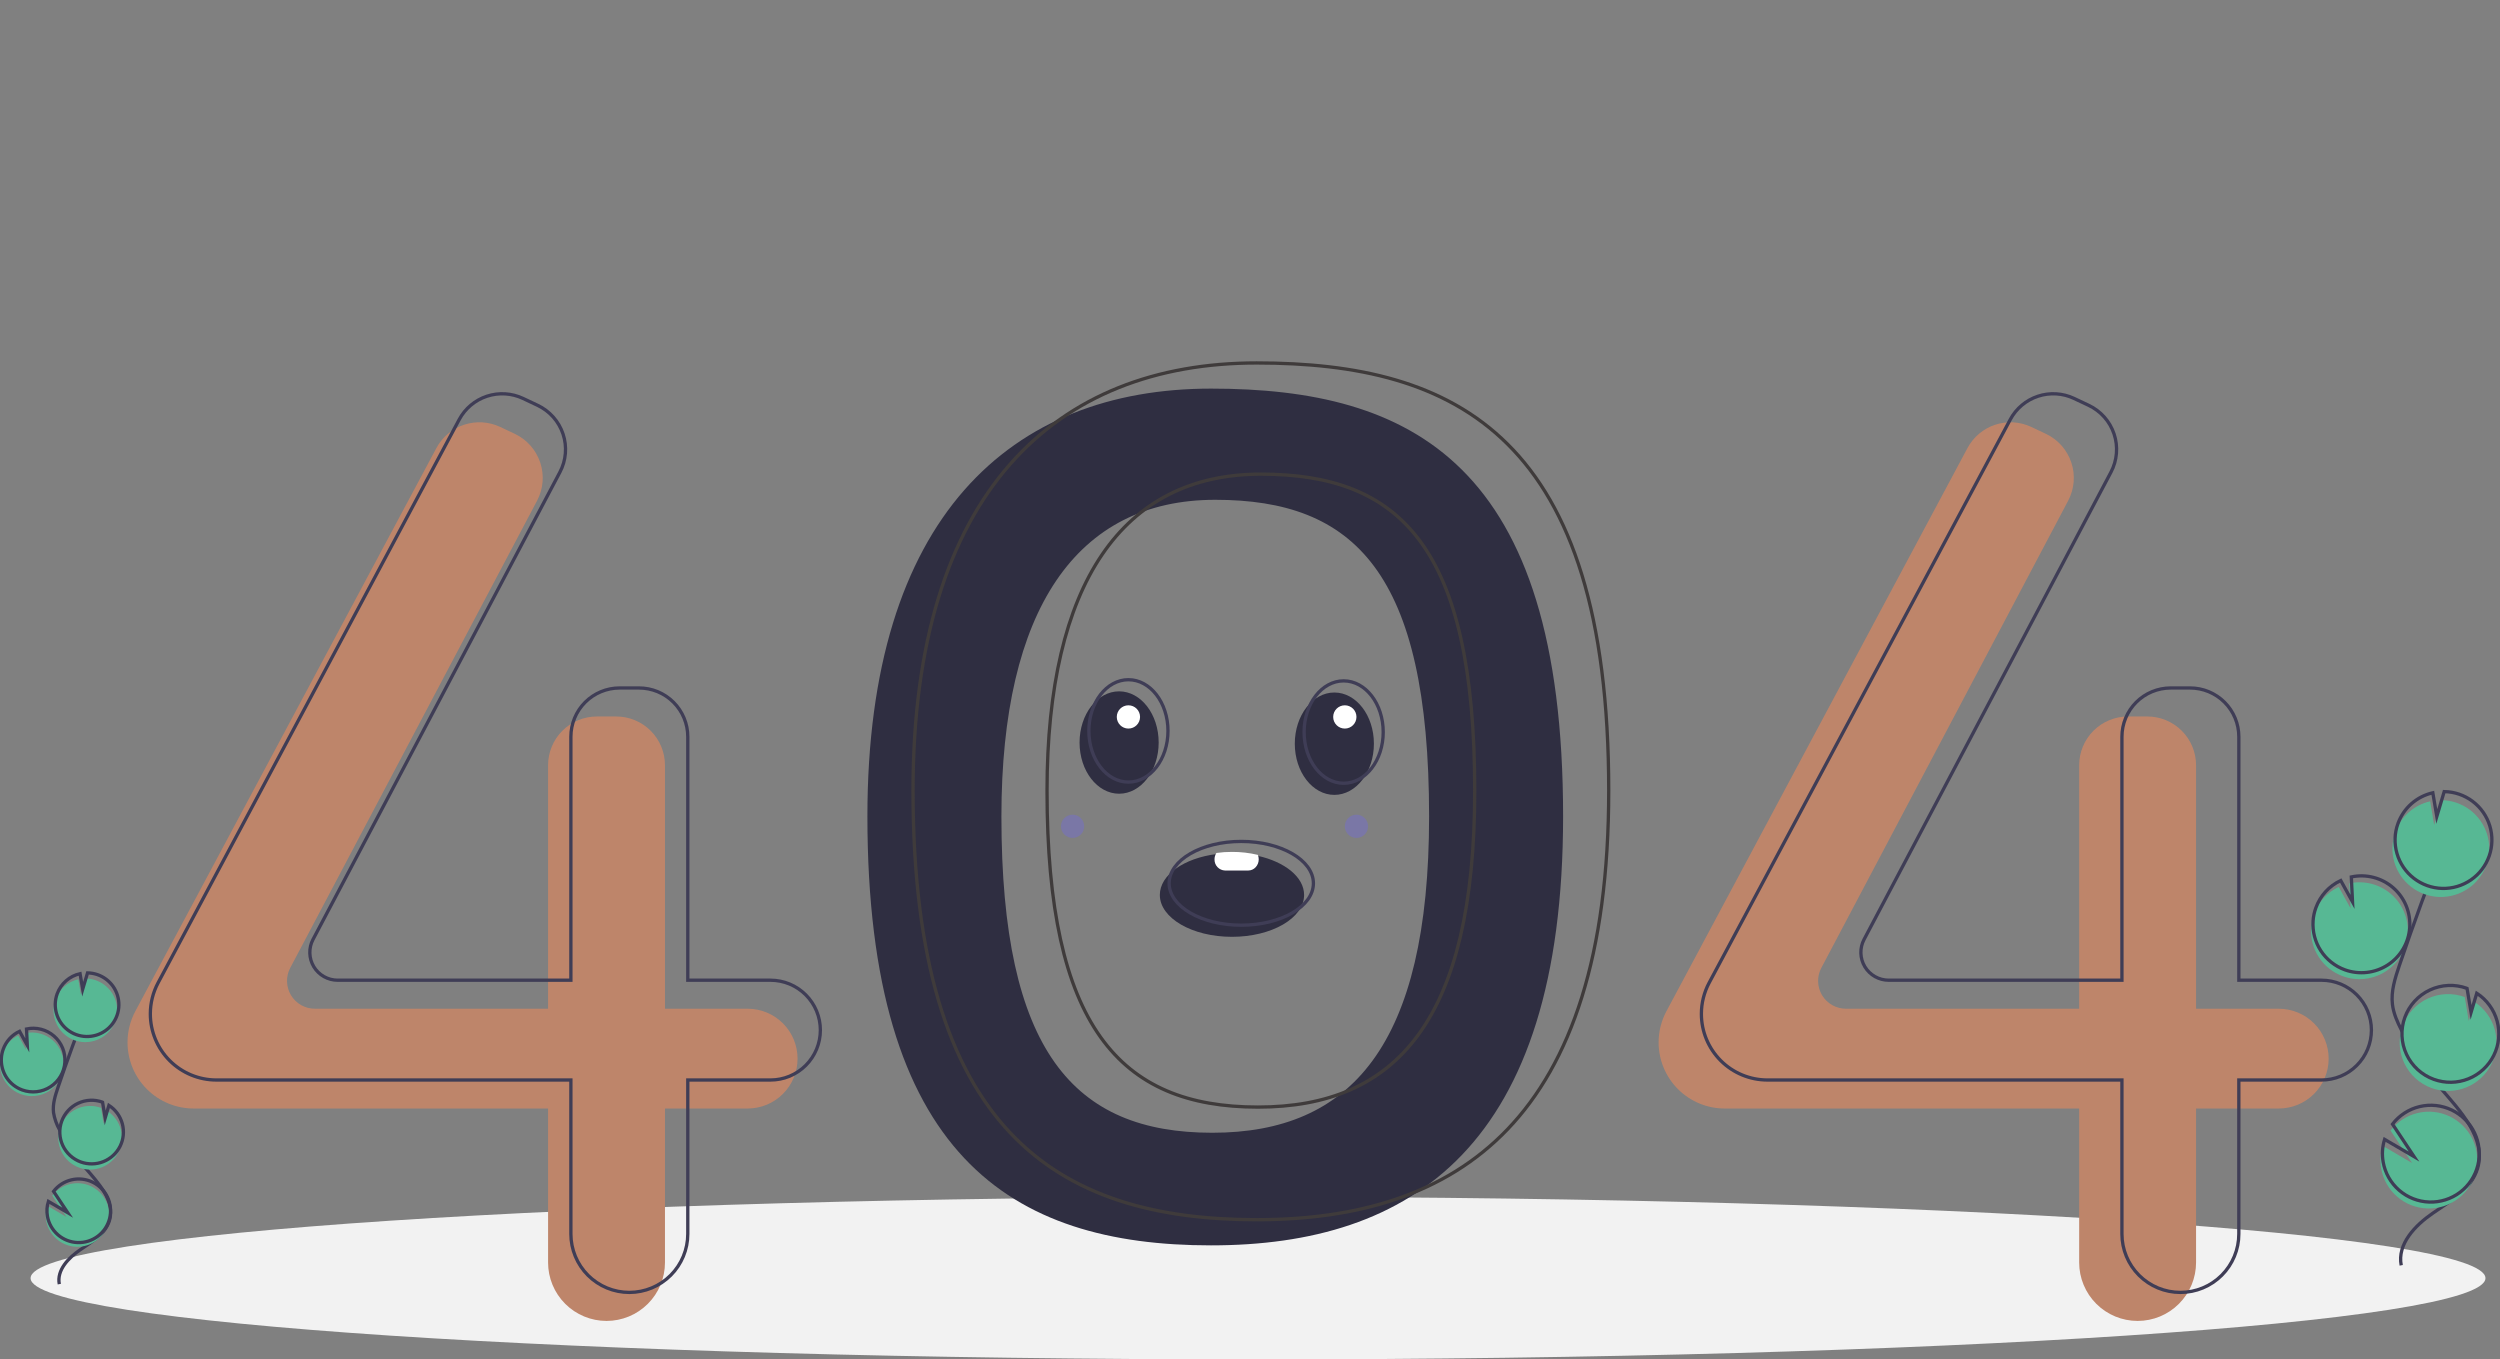 <svg width="754" height="410" viewBox="0 0 754 410" fill="none" xmlns="http://www.w3.org/2000/svg">
<rect x="0" y="0" width="754" height="410" fill="#808080" stroke="none"/>
<g clip-path="url(#clip0)">
<path d="M379.42 410C583.873 410 749.615 399.028 749.615 385.493C749.615 371.958 583.873 360.986 379.42 360.986C174.966 360.986 9.224 371.958 9.224 385.493C9.224 399.028 174.966 410 379.42 410Z" fill="#F2F2F2"/>
<path d="M365.231 117.204C304.916 117.204 261.61 155.899 261.61 246.189C261.61 348.517 304.916 375.604 365.231 375.604C425.546 375.604 471.431 345.937 471.431 246.189C471.431 139.561 425.546 117.204 365.231 117.204ZM365.627 341.638C323.852 341.638 302.027 317.13 302.027 246.255C302.027 183.718 324.745 150.74 366.521 150.74C408.296 150.74 431.015 172.402 431.015 246.255C431.015 315.343 407.403 341.638 365.627 341.638Z" fill="#2F2E41"/>
<path d="M225.494 304.232H200.556V230.799C200.556 226.898 199.007 223.158 196.249 220.4C193.491 217.642 189.75 216.092 185.85 216.092H180.006C178.075 216.092 176.163 216.473 174.378 217.212C172.594 217.951 170.973 219.034 169.607 220.4C168.241 221.765 167.158 223.387 166.419 225.171C165.68 226.955 165.3 228.867 165.3 230.799V304.232H94.959C93.512 304.232 92.089 303.858 90.829 303.146C89.57 302.435 88.515 301.409 87.768 300.17C87.021 298.931 86.607 297.519 86.567 296.073C86.526 294.626 86.86 293.194 87.536 291.915L161.983 151.011C162.912 149.255 163.474 147.328 163.637 145.348C163.8 143.368 163.56 141.375 162.932 139.491C162.304 137.606 161.3 135.868 159.981 134.381C158.663 132.895 157.057 131.692 155.26 130.843L150.865 128.768C147.453 127.156 143.551 126.919 139.968 128.103C136.385 129.288 133.395 131.805 131.615 135.133L40.816 304.986C39.27 307.878 38.461 311.107 38.461 314.387V314.387C38.461 317.006 38.977 319.599 39.979 322.018C40.982 324.438 42.45 326.636 44.302 328.488C46.154 330.34 48.352 331.809 50.772 332.811C53.191 333.813 55.785 334.329 58.403 334.329H165.3V380.763C165.3 383.078 165.756 385.371 166.641 387.509C167.527 389.648 168.826 391.591 170.463 393.228C172.1 394.865 174.043 396.164 176.182 397.049C178.321 397.935 180.613 398.391 182.928 398.391H182.928C185.243 398.391 187.535 397.935 189.674 397.049C191.813 396.164 193.756 394.865 195.393 393.228C197.03 391.591 198.328 389.648 199.214 387.509C200.1 385.371 200.556 383.078 200.556 380.763V334.329H225.494C229.485 334.329 233.313 332.743 236.135 329.921C238.957 327.099 240.543 323.271 240.543 319.28V319.28C240.543 315.289 238.957 311.462 236.135 308.64C233.313 305.818 229.485 304.232 225.494 304.232V304.232Z" fill="#BE856A"/>
<path d="M687.271 304.232H662.333V230.799C662.333 226.898 660.784 223.158 658.026 220.4C655.268 217.642 651.527 216.092 647.626 216.092H641.783C639.852 216.092 637.939 216.473 636.155 217.212C634.371 217.951 632.75 219.034 631.384 220.4C630.018 221.765 628.935 223.387 628.196 225.171C627.457 226.955 627.076 228.867 627.076 230.799V304.232H556.736C555.289 304.232 553.866 303.858 552.606 303.146C551.346 302.435 550.292 301.409 549.545 300.17C548.798 298.931 548.384 297.519 548.343 296.073C548.303 294.626 548.636 293.194 549.312 291.915L623.76 151.012C624.688 149.255 625.251 147.328 625.414 145.348C625.577 143.368 625.337 141.375 624.709 139.491C624.08 137.606 623.077 135.868 621.758 134.381C620.439 132.895 618.833 131.692 617.037 130.843L612.642 128.768C609.229 127.156 605.328 126.919 601.745 128.103C598.162 129.288 595.171 131.805 593.392 135.133L502.593 304.986C501.047 307.878 500.238 311.107 500.238 314.387C500.238 319.676 502.339 324.748 506.079 328.488C509.819 332.228 514.891 334.329 520.18 334.329H627.076V380.763C627.076 385.439 628.934 389.922 632.24 393.228C635.546 396.534 640.029 398.391 644.705 398.391C649.38 398.391 653.864 396.534 657.17 393.228C660.476 389.922 662.333 385.439 662.333 380.763V334.329H687.271C691.262 334.329 695.09 332.743 697.912 329.921C700.734 327.099 702.319 323.271 702.319 319.28C702.319 315.289 700.734 311.462 697.912 308.64C695.09 305.818 691.262 304.232 687.271 304.232Z" fill="#BE856A"/>
<path d="M232.373 295.633H207.436V222.2C207.436 220.268 207.055 218.356 206.316 216.572C205.577 214.787 204.494 213.166 203.128 211.801C201.763 210.435 200.141 209.352 198.357 208.613C196.573 207.874 194.66 207.493 192.729 207.493H186.886C182.985 207.493 179.245 209.043 176.486 211.801C173.728 214.559 172.179 218.299 172.179 222.2V295.633H101.838C100.391 295.633 98.969 295.259 97.709 294.547C96.449 293.836 95.394 292.81 94.647 291.571C93.9 290.332 93.487 288.92 93.446 287.474C93.405 286.027 93.739 284.595 94.415 283.316L168.863 142.413C169.791 140.656 170.354 138.729 170.517 136.749C170.68 134.769 170.44 132.776 169.811 130.892C169.183 129.007 168.179 127.269 166.861 125.782C165.542 124.296 163.936 123.093 162.139 122.244L157.745 120.169C154.332 118.557 150.431 118.32 146.848 119.504C143.264 120.689 140.274 123.206 138.495 126.534L47.696 296.387C46.15 299.279 45.341 302.508 45.341 305.788V305.788C45.341 311.077 47.442 316.149 51.182 319.889C54.922 323.629 59.994 325.73 65.283 325.73H172.179V372.164C172.179 374.479 172.635 376.771 173.521 378.91C174.407 381.049 175.705 382.992 177.342 384.629C178.979 386.266 180.922 387.565 183.061 388.45C185.2 389.336 187.492 389.792 189.807 389.792H189.807C194.483 389.792 198.967 387.935 202.272 384.629C205.578 381.323 207.436 376.839 207.436 372.164V325.73H232.373C234.35 325.73 236.306 325.34 238.132 324.584C239.958 323.828 241.617 322.719 243.014 321.322C244.412 319.925 245.52 318.266 246.276 316.44C247.033 314.614 247.422 312.658 247.422 310.681V310.681C247.422 308.705 247.033 306.748 246.276 304.923C245.52 303.097 244.412 301.438 243.014 300.041C241.617 298.643 239.958 297.535 238.132 296.779C236.306 296.022 234.35 295.633 232.373 295.633V295.633Z" stroke="#3F3D56" stroke-miterlimit="10"/>
<path d="M700.169 295.633H675.232V222.2C675.232 218.299 673.682 214.559 670.924 211.801C668.166 209.043 664.425 207.493 660.525 207.493H654.682C652.75 207.493 650.838 207.874 649.054 208.613C647.269 209.352 645.648 210.435 644.282 211.801C642.917 213.166 641.833 214.787 641.094 216.572C640.355 218.356 639.975 220.268 639.975 222.2V295.633H569.634C568.187 295.633 566.765 295.259 565.505 294.547C564.245 293.836 563.19 292.81 562.443 291.571C561.696 290.332 561.282 288.92 561.242 287.474C561.201 286.027 561.535 284.595 562.211 283.316L636.659 142.413C637.587 140.656 638.149 138.729 638.312 136.749C638.475 134.769 638.236 132.776 637.607 130.892C636.979 129.007 635.975 127.269 634.657 125.782C633.338 124.296 631.732 123.093 629.935 122.244L625.54 120.169C622.128 118.557 618.226 118.32 614.643 119.504C611.06 120.689 608.07 123.206 606.291 126.534L515.492 296.387C513.946 299.279 513.137 302.508 513.137 305.788C513.137 311.077 515.238 316.149 518.978 319.889C522.717 323.629 527.79 325.73 533.079 325.73H639.975V372.164C639.975 376.839 641.832 381.323 645.138 384.629C648.444 387.935 652.928 389.792 657.603 389.792V389.792C662.278 389.792 666.762 387.935 670.068 384.629C673.374 381.323 675.231 376.839 675.231 372.164V325.73H700.169C702.145 325.73 704.102 325.34 705.928 324.584C707.754 323.828 709.413 322.719 710.81 321.322C712.207 319.925 713.316 318.266 714.072 316.44C714.829 314.614 715.218 312.658 715.218 310.681V310.681C715.218 306.69 713.632 302.863 710.81 300.041C707.988 297.219 704.16 295.633 700.169 295.633V295.633Z" stroke="#3F3D56" stroke-miterlimit="10"/>
<path d="M378.989 109.465C318.675 109.465 275.369 148.16 275.369 238.45C275.369 340.778 318.675 367.865 378.989 367.865C439.304 367.865 485.19 338.198 485.19 238.45C485.19 131.822 439.304 109.465 378.989 109.465ZM379.386 333.899C337.61 333.899 315.785 309.391 315.785 238.516C315.785 175.979 338.504 143.001 380.279 143.001C422.055 143.001 444.774 164.663 444.774 238.516C444.773 307.604 421.162 333.899 379.386 333.899V333.899Z" stroke="#3F3B3B" stroke-miterlimit="10"/>
<path d="M706.609 294.43C708.735 295.203 711.012 295.472 713.259 295.215C715.506 294.958 717.663 294.182 719.56 292.95C721.457 291.717 723.041 290.06 724.188 288.111C725.335 286.161 726.014 283.972 726.171 281.715C726.327 279.459 725.958 277.197 725.091 275.107C724.224 273.018 722.884 271.158 721.176 269.675C719.468 268.192 717.439 267.126 715.249 266.561C713.058 265.996 710.767 265.947 708.554 266.419L708.92 273.936L705.363 267.494C701.872 269.134 699.176 272.093 697.865 275.72C697.4 276.991 697.117 278.321 697.025 279.671C696.801 282.839 697.615 285.993 699.344 288.657C701.074 291.32 703.624 293.347 706.609 294.43V294.43Z" fill="#57B894"/>
<path d="M724.208 381.622C722.953 375.228 728.393 369.56 733.767 365.876C739.141 362.192 745.42 358.572 747.254 352.32C749.889 343.335 742.04 335.106 735.93 328.009C731.397 322.743 727.505 316.958 724.334 310.775C723.063 308.296 721.895 305.705 721.56 302.939C721.079 298.956 722.358 294.993 723.647 291.194C727.942 278.538 732.534 265.987 737.423 253.543" stroke="#3F3D56" stroke-miterlimit="10"/>
<path d="M707.211 292.495C709.337 293.268 711.613 293.536 713.861 293.279C716.108 293.022 718.265 292.247 720.161 291.014C722.058 289.781 723.642 288.125 724.789 286.175C725.937 284.226 726.615 282.036 726.772 279.78C726.929 277.523 726.559 275.261 725.692 273.172C724.826 271.082 723.486 269.223 721.778 267.74C720.07 266.257 718.04 265.191 715.85 264.625C713.66 264.06 711.368 264.012 709.156 264.483L709.522 272.001L705.965 265.558C702.474 267.198 699.777 270.157 698.467 273.785C698.002 275.056 697.719 276.386 697.627 277.736C697.402 280.903 698.216 284.058 699.946 286.721C701.675 289.384 704.226 291.411 707.211 292.495V292.495Z" stroke="#3F3D56" stroke-miterlimit="10"/>
<path d="M722.423 250.947C723.258 248.645 724.658 246.59 726.495 244.972C728.332 243.353 730.547 242.223 732.936 241.685L734.139 248.832L736.368 241.326C739.464 241.372 742.465 242.401 744.938 244.263C747.411 246.126 749.228 248.726 750.127 251.689C751.026 254.651 750.96 257.823 749.939 260.746C748.917 263.668 746.994 266.191 744.445 267.949C741.897 269.707 738.856 270.61 735.761 270.527C732.666 270.444 729.677 269.38 727.227 267.488C724.776 265.596 722.99 262.974 722.127 260.001C721.263 257.028 721.367 253.857 722.423 250.947H722.423Z" fill="#57B894"/>
<path d="M723.226 248.367C724.06 246.065 725.46 244.01 727.297 242.391C729.134 240.773 731.349 239.642 733.738 239.105L734.941 246.252L737.17 238.746C740.266 238.791 743.267 239.82 745.74 241.683C748.213 243.545 750.03 246.146 750.929 249.108C751.828 252.071 751.762 255.242 750.741 258.165C749.72 261.088 747.796 263.61 745.248 265.368C742.699 267.127 739.658 268.03 736.563 267.947C733.468 267.864 730.48 266.8 728.029 264.908C725.578 263.016 723.792 260.394 722.929 257.421C722.066 254.447 722.169 251.277 723.225 248.367H723.226Z" stroke="#3F3D56" stroke-miterlimit="10"/>
<path d="M733.367 328.154C736.738 329.377 740.442 329.317 743.772 327.984C747.101 326.652 749.825 324.141 751.422 320.93C753.02 317.719 753.38 314.033 752.434 310.573C751.488 307.114 749.302 304.124 746.293 302.172L744.58 307.94L743.365 300.709C743.353 300.704 743.34 300.699 743.328 300.695C741.524 300.04 739.61 299.746 737.693 299.831C735.776 299.916 733.895 300.378 732.156 301.19C730.418 302.002 728.857 303.149 727.562 304.565C726.267 305.981 725.264 307.638 724.609 309.441C723.955 311.245 723.663 313.16 723.749 315.077C723.835 316.993 724.297 318.874 725.111 320.612C725.924 322.35 727.072 323.91 728.488 325.204C729.905 326.499 731.563 327.501 733.367 328.154H733.367Z" fill="#57B894"/>
<path d="M734.062 325.54C737.433 326.763 741.137 326.703 744.467 325.371C747.796 324.038 750.519 321.527 752.117 318.317C753.715 315.106 754.075 311.419 753.129 307.96C752.183 304.5 749.997 301.51 746.988 299.559L745.275 305.327L744.06 298.096C744.048 298.09 744.035 298.085 744.023 298.082C742.219 297.426 740.304 297.133 738.388 297.217C736.471 297.302 734.59 297.764 732.851 298.576C731.113 299.388 729.552 300.535 728.257 301.951C726.962 303.367 725.958 305.024 725.304 306.827C724.65 308.631 724.357 310.546 724.443 312.463C724.529 314.379 724.992 316.26 725.806 317.998C726.619 319.736 727.766 321.297 729.183 322.591C730.6 323.885 732.257 324.887 734.061 325.54H734.062Z" stroke="#3F3D56" stroke-miterlimit="10"/>
<path d="M718.161 352.409C718.741 355.708 720.437 358.707 722.965 360.903C725.494 363.099 728.7 364.36 732.047 364.472C735.395 364.585 738.679 363.543 741.349 361.522C744.02 359.501 745.914 356.623 746.714 353.371C747.514 350.119 747.172 346.691 745.745 343.661C744.317 340.631 741.892 338.185 738.874 336.731C735.857 335.278 732.432 334.906 729.173 335.678C725.914 336.45 723.02 338.319 720.976 340.972L727.483 350.767L718.591 345.568C717.902 347.781 717.754 350.127 718.161 352.409V352.409Z" fill="#57B894"/>
<path d="M718.762 350.474C719.342 353.772 721.038 356.771 723.567 358.968C726.095 361.164 729.302 362.424 732.649 362.537C735.996 362.65 739.28 361.608 741.951 359.587C744.621 357.565 746.515 354.687 747.316 351.435C748.116 348.183 747.774 344.755 746.346 341.726C744.919 338.696 742.493 336.249 739.476 334.796C736.458 333.342 733.033 332.97 729.774 333.743C726.516 334.515 723.621 336.384 721.577 339.037L728.084 348.831L719.193 343.633C718.503 345.846 718.356 348.192 718.762 350.474V350.474Z" stroke="#3F3D56" stroke-miterlimit="10"/>
<path d="M6.321 330.01C7.718 330.518 9.214 330.694 10.69 330.525C12.167 330.356 13.584 329.847 14.83 329.037C16.076 328.227 17.117 327.139 17.871 325.858C18.625 324.577 19.071 323.138 19.174 321.656C19.276 320.173 19.034 318.687 18.464 317.314C17.895 315.941 17.014 314.72 15.892 313.745C14.77 312.771 13.437 312.07 11.998 311.699C10.559 311.328 9.053 311.296 7.599 311.606L7.84 316.545L5.503 312.312C3.209 313.39 1.437 315.334 0.576 317.717C0.271 318.552 0.085 319.426 0.025 320.313C-0.123 322.394 0.412 324.467 1.548 326.216C2.684 327.966 4.36 329.298 6.321 330.01V330.01Z" fill="#57B894"/>
<path d="M17.884 387.296C17.059 383.095 20.634 379.372 24.164 376.951C27.695 374.53 31.821 372.152 33.026 368.044C34.757 362.141 29.6 356.734 25.586 352.072C22.608 348.612 20.05 344.811 17.967 340.749C17.061 339.153 16.444 337.41 16.144 335.6C15.828 332.983 16.669 330.379 17.516 327.883C20.337 319.568 23.354 311.322 26.566 303.146" stroke="#3F3D56" stroke-miterlimit="10"/>
<path d="M6.716 328.738C8.113 329.246 9.609 329.422 11.085 329.254C12.562 329.085 13.979 328.575 15.225 327.765C16.471 326.955 17.512 325.867 18.266 324.586C19.02 323.305 19.466 321.867 19.569 320.384C19.672 318.902 19.429 317.415 18.859 316.043C18.29 314.67 17.409 313.448 16.287 312.474C15.165 311.499 13.832 310.799 12.393 310.427C10.954 310.056 9.448 310.024 7.994 310.334L8.235 315.273L5.898 311.04C3.604 312.118 1.832 314.062 0.972 316.445C0.666 317.28 0.48 318.154 0.42 319.041C0.272 321.122 0.807 323.195 1.943 324.945C3.079 326.695 4.755 328.026 6.716 328.738V328.738Z" stroke="#3F3D56" stroke-miterlimit="10"/>
<path d="M16.711 301.441C17.259 299.928 18.179 298.578 19.386 297.515C20.593 296.451 22.049 295.709 23.618 295.355L24.408 300.051L25.873 295.119C27.907 295.15 29.879 295.825 31.504 297.049C33.129 298.273 34.322 299.981 34.913 301.928C35.504 303.874 35.46 305.958 34.789 307.878C34.118 309.799 32.854 311.456 31.18 312.611C29.506 313.766 27.508 314.359 25.474 314.305C23.441 314.251 21.477 313.551 19.867 312.308C18.257 311.065 17.084 309.343 16.516 307.389C15.949 305.436 16.017 303.353 16.711 301.441V301.441Z" fill="#57B894"/>
<path d="M17.238 299.745C17.787 298.233 18.707 296.883 19.914 295.819C21.121 294.756 22.576 294.013 24.146 293.66L24.936 298.355L26.401 293.424C28.435 293.454 30.406 294.13 32.031 295.354C33.656 296.577 34.85 298.286 35.44 300.232C36.031 302.179 35.988 304.263 35.317 306.183C34.646 308.103 33.382 309.761 31.707 310.916C30.033 312.071 28.035 312.664 26.002 312.61C23.968 312.555 22.005 311.856 20.395 310.613C18.784 309.37 17.611 307.647 17.044 305.694C16.477 303.74 16.545 301.657 17.238 299.745V299.745Z" stroke="#3F3D56" stroke-miterlimit="10"/>
<path d="M23.901 352.167C26.116 352.97 28.55 352.931 30.738 352.055C32.925 351.18 34.715 349.53 35.764 347.421C36.814 345.311 37.05 342.889 36.429 340.616C35.807 338.343 34.371 336.379 32.394 335.096L31.268 338.886L30.47 334.135C30.462 334.132 30.454 334.129 30.446 334.126C29.261 333.695 28.003 333.502 26.743 333.558C25.484 333.613 24.248 333.917 23.105 334.45C21.963 334.984 20.937 335.737 20.086 336.667C19.235 337.598 18.576 338.687 18.146 339.872C17.716 341.057 17.524 342.315 17.581 343.575C17.637 344.834 17.941 346.07 18.476 347.212C19.01 348.354 19.765 349.379 20.695 350.229C21.626 351.079 22.716 351.738 23.901 352.167V352.167Z" fill="#57B894"/>
<path d="M24.358 350.45C26.573 351.253 29.006 351.213 31.194 350.338C33.382 349.463 35.171 347.813 36.221 345.703C37.27 343.594 37.507 341.172 36.885 338.899C36.264 336.626 34.828 334.661 32.85 333.379L31.725 337.169L30.927 332.418C30.919 332.414 30.911 332.411 30.902 332.409C29.718 331.979 28.46 331.787 27.201 331.843C25.942 331.899 24.707 332.203 23.565 332.737C21.26 333.815 19.477 335.765 18.609 338.157C17.741 340.549 17.86 343.188 18.938 345.494C20.016 347.799 21.965 349.582 24.358 350.45V350.45Z" stroke="#3F3D56" stroke-miterlimit="10"/>
<path d="M13.911 368.103C14.292 370.27 15.406 372.241 17.068 373.684C18.729 375.127 20.836 375.955 23.035 376.029C25.234 376.103 27.392 375.418 29.146 374.09C30.901 372.762 32.145 370.871 32.671 368.735C33.197 366.598 32.972 364.346 32.034 362.355C31.096 360.365 29.503 358.757 27.52 357.802C25.538 356.847 23.287 356.603 21.146 357.11C19.005 357.618 17.103 358.846 15.76 360.589L20.036 367.024L14.194 363.608C13.741 365.062 13.644 366.604 13.911 368.103V368.103Z" fill="#57B894"/>
<path d="M14.306 366.831C14.687 368.999 15.802 370.969 17.463 372.412C19.124 373.855 21.231 374.683 23.43 374.757C25.629 374.831 27.787 374.147 29.541 372.819C31.296 371.491 32.54 369.6 33.066 367.463C33.592 365.327 33.367 363.074 32.429 361.084C31.491 359.093 29.898 357.485 27.915 356.531C25.933 355.576 23.682 355.331 21.541 355.839C19.4 356.346 17.498 357.574 16.155 359.317L20.431 365.752L14.589 362.337C14.136 363.791 14.039 365.332 14.306 366.831V366.831Z" stroke="#3F3D56" stroke-miterlimit="10"/>
<path d="M337.524 239.387C344.113 239.387 349.455 232.475 349.455 223.948C349.455 215.421 344.113 208.509 337.524 208.509C330.935 208.509 325.594 215.421 325.594 223.948C325.594 232.475 330.935 239.387 337.524 239.387Z" fill="#2F2E41"/>
<path d="M402.44 239.738C409.029 239.738 414.37 232.826 414.37 224.299C414.37 215.772 409.029 208.86 402.44 208.86C395.851 208.86 390.509 215.772 390.509 224.299C390.509 232.826 395.851 239.738 402.44 239.738Z" fill="#2F2E41"/>
<path d="M393.317 269.914C393.317 276.89 383.576 282.546 371.561 282.546C359.547 282.546 349.806 276.89 349.806 269.914C349.806 263.872 357.111 258.819 366.873 257.584C368.427 257.379 369.994 257.278 371.561 257.282C374.188 257.274 376.808 257.556 379.372 258.125C387.527 259.942 393.317 264.539 393.317 269.914Z" fill="#2F2E41"/>
<path d="M340.331 235.878C346.92 235.878 352.262 228.966 352.262 220.439C352.262 211.912 346.92 205 340.331 205C333.742 205 328.401 211.912 328.401 220.439C328.401 228.966 333.742 235.878 340.331 235.878Z" stroke="#3F3D56" stroke-miterlimit="10"/>
<path d="M405.247 236.229C411.836 236.229 417.178 229.317 417.178 220.79C417.178 212.263 411.836 205.351 405.247 205.351C398.658 205.351 393.317 212.263 393.317 220.79C393.317 229.317 398.658 236.229 405.247 236.229Z" stroke="#3F3D56" stroke-miterlimit="10"/>
<path d="M374.368 279.037C386.384 279.037 396.124 273.382 396.124 266.405C396.124 259.429 386.384 253.773 374.368 253.773C362.353 253.773 352.613 259.429 352.613 266.405C352.613 273.382 362.353 279.037 374.368 279.037Z" stroke="#3F3D56" stroke-miterlimit="10"/>
<path d="M379.631 259.177C379.637 260.06 379.306 260.911 378.705 261.558C378.421 261.867 378.077 262.115 377.693 262.285C377.308 262.455 376.893 262.544 376.473 262.546H369.455C368.591 262.516 367.773 262.144 367.181 261.513C366.589 260.882 366.272 260.042 366.297 259.177C366.294 258.493 366.494 257.823 366.873 257.253C368.426 257.035 369.992 256.927 371.561 256.932C374.191 256.923 376.812 257.224 379.372 257.83C379.545 258.258 379.633 258.715 379.631 259.177V259.177Z" fill="white"/>
<path d="M340.331 219.737C342.269 219.737 343.84 218.166 343.84 216.228C343.84 214.291 342.269 212.72 340.331 212.72C338.393 212.72 336.822 214.291 336.822 216.228C336.822 218.166 338.393 219.737 340.331 219.737Z" fill="white"/>
<path d="M405.598 219.737C407.536 219.737 409.107 218.166 409.107 216.228C409.107 214.291 407.536 212.72 405.598 212.72C403.66 212.72 402.089 214.291 402.089 216.228C402.089 218.166 403.66 219.737 405.598 219.737Z" fill="white"/>
<path opacity="0.3" d="M409.107 252.721C411.045 252.721 412.616 251.15 412.616 249.212C412.616 247.274 411.045 245.703 409.107 245.703C407.169 245.703 405.598 247.274 405.598 249.212C405.598 251.15 407.169 252.721 409.107 252.721Z" fill="#6C63FF"/>
<path opacity="0.3" d="M323.488 252.721C325.426 252.721 326.997 251.15 326.997 249.212C326.997 247.274 325.426 245.703 323.488 245.703C321.55 245.703 319.979 247.274 319.979 249.212C319.979 251.15 321.55 252.721 323.488 252.721Z" fill="#6C63FF"/>
</g>
<defs>
<clipPath id="clip0">
<rect width="754" height="410" fill="white"/>
</clipPath>
</defs>
</svg>

